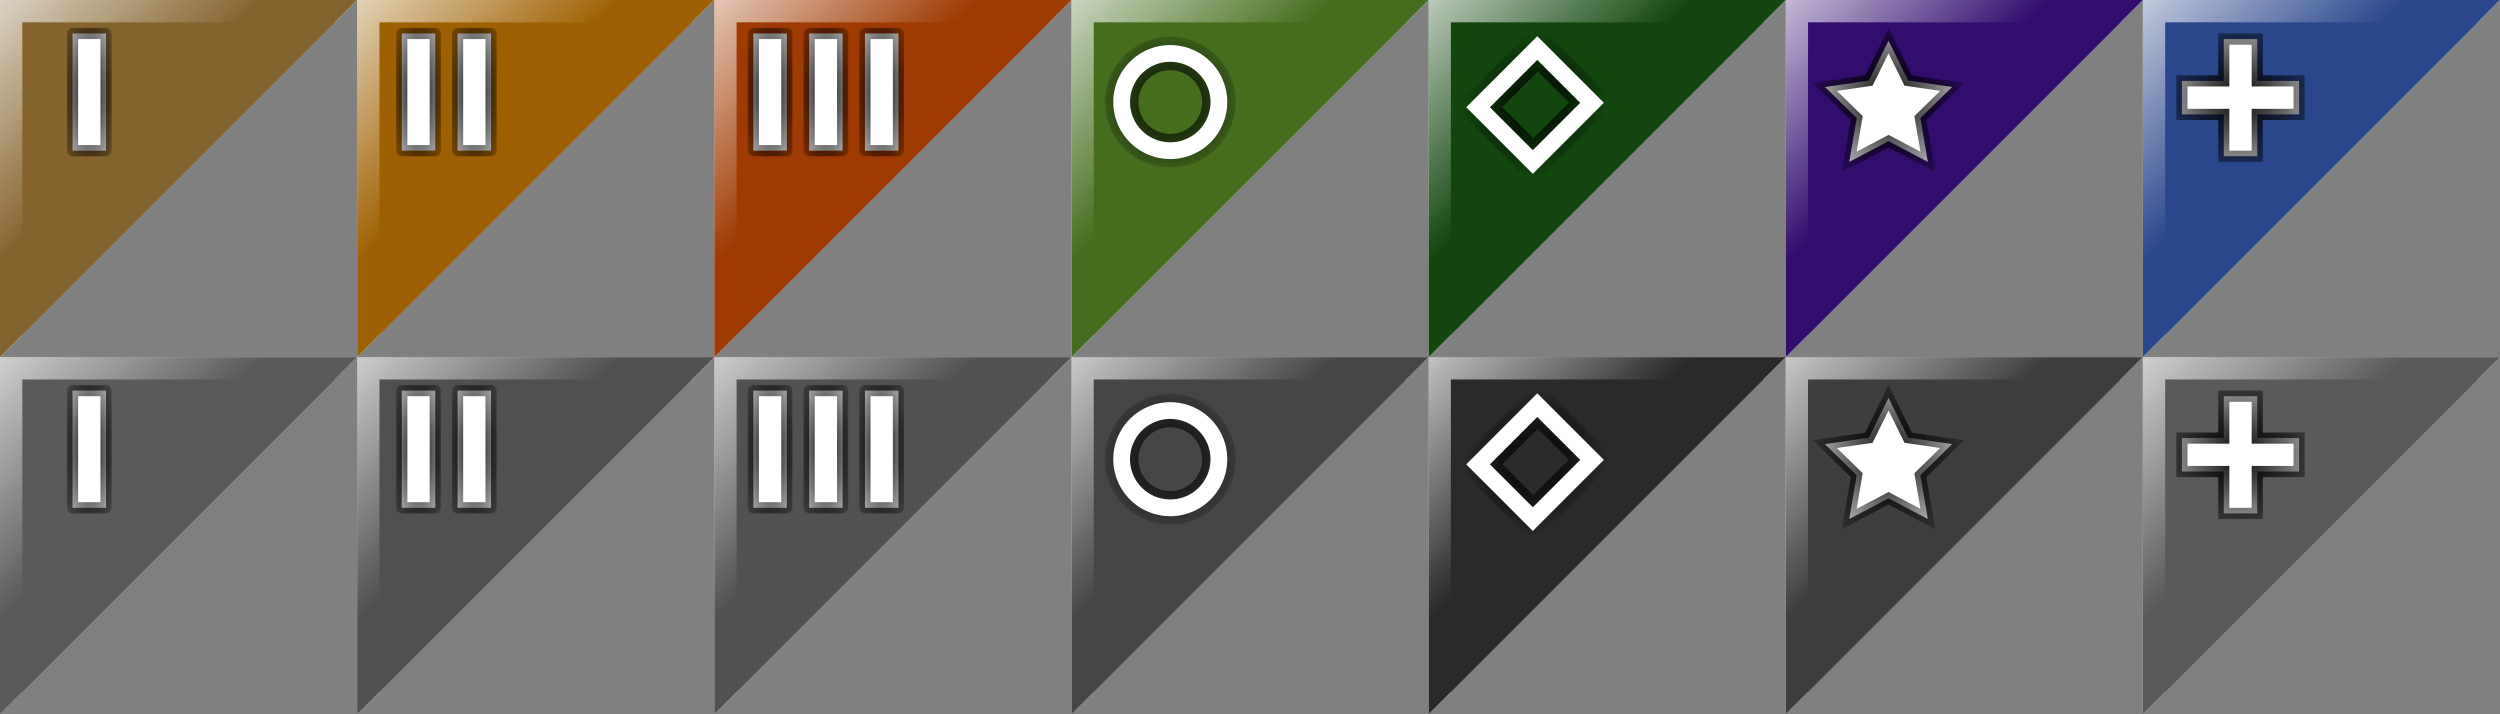 <?xml version="1.0" encoding="UTF-8" standalone="no"?>
<!-- Created with Inkscape (http://www.inkscape.org/) -->

<svg
   xmlns:dc="http://purl.org/dc/elements/1.1/"
   xmlns:cc="http://creativecommons.org/ns#"
   xmlns:rdf="http://www.w3.org/1999/02/22-rdf-syntax-ns#"
   xmlns:svg="http://www.w3.org/2000/svg"
   xmlns="http://www.w3.org/2000/svg"
   xmlns:xlink="http://www.w3.org/1999/xlink"
   xmlns:sodipodi="http://sodipodi.sourceforge.net/DTD/sodipodi-0.dtd"
   xmlns:inkscape="http://www.inkscape.org/namespaces/inkscape"
   width="224"
   height="64"
   id="svg2"
   version="1.1"
   inkscape:version="0.48.3.1 r9886"
   sodipodi:docname="metagroups.svg">
  <rect width="100%" height="100%" fill="#808080" stroke="none"/>
  <defs
     id="defs4">
    <linearGradient
       inkscape:collect="always"
       id="linearGradient6679">
      <stop
         style="stop-color:#000000;stop-opacity:1;"
         offset="0"
         id="stop6681" />
      <stop
         style="stop-color:#000000;stop-opacity:0;"
         offset="1"
         id="stop6683" />
    </linearGradient>
    <linearGradient
       inkscape:collect="always"
       id="linearGradient6581">
      <stop
         style="stop-color:#000000;stop-opacity:1;"
         offset="0"
         id="stop6583" />
      <stop
         style="stop-color:#000000;stop-opacity:0;"
         offset="1"
         id="stop6585" />
    </linearGradient>
    <linearGradient
       inkscape:collect="always"
       id="linearGradient6535">
      <stop
         style="stop-color:#000000;stop-opacity:1;"
         offset="0"
         id="stop6537" />
      <stop
         style="stop-color:#000000;stop-opacity:0;"
         offset="1"
         id="stop6539" />
    </linearGradient>
    <linearGradient
       id="linearGradient6487">
      <stop
         style="stop-color:#000000;stop-opacity:1;"
         offset="0"
         id="stop6489" />
      <stop
         style="stop-color:#000000;stop-opacity:0;"
         offset="1"
         id="stop6491" />
    </linearGradient>
    <linearGradient
       inkscape:collect="always"
       id="linearGradient6033">
      <stop
         style="stop-color:#000000;stop-opacity:1;"
         offset="0"
         id="stop6035" />
      <stop
         style="stop-color:#000000;stop-opacity:0;"
         offset="1"
         id="stop6037" />
    </linearGradient>
    <linearGradient
       id="linearGradient6025">
      <stop
         style="stop-color:#ffffff;stop-opacity:1;"
         offset="0"
         id="stop6027" />
      <stop
         style="stop-color:#ffffff;stop-opacity:0;"
         offset="1"
         id="stop6029" />
    </linearGradient>
    <linearGradient
       inkscape:collect="always"
       id="linearGradient4478">
      <stop
         style="stop-color:#ffffff;stop-opacity:1;"
         offset="0"
         id="stop4480" />
      <stop
         style="stop-color:#ffffff;stop-opacity:0;"
         offset="1"
         id="stop4482" />
    </linearGradient>
    <linearGradient
       id="linearGradient4080">
      <stop
         id="stop4082"
         offset="0"
         style="stop-color:#947f6d;stop-opacity:1;" />
      <stop
         id="stop4084"
         offset="1"
         style="stop-color:#947f6d;stop-opacity:0;" />
    </linearGradient>
    <linearGradient
       id="linearGradient4070">
      <stop
         style="stop-color:#947f6d;stop-opacity:1;"
         offset="0"
         id="stop4072" />
      <stop
         style="stop-color:#947f6d;stop-opacity:0;"
         offset="1"
         id="stop4074" />
    </linearGradient>
    <linearGradient
       inkscape:collect="always"
       xlink:href="#linearGradient4112-5"
       id="linearGradient4118-0"
       x1="16.162"
       y1="16.126"
       x2="0.054"
       y2="0.09"
       gradientUnits="userSpaceOnUse" />
    <linearGradient
       inkscape:collect="always"
       id="linearGradient4112-5">
      <stop
         style="stop-color:#a6822d;stop-opacity:1;"
         offset="0"
         id="stop4114-8" />
      <stop
         style="stop-color:#a6822d;stop-opacity:0;"
         offset="1"
         id="stop4116-6" />
    </linearGradient>
    <linearGradient
       inkscape:collect="always"
       xlink:href="#linearGradient4112-50"
       id="linearGradient4118-3"
       x1="16.162"
       y1="16.126"
       x2="0.054"
       y2="0.09"
       gradientUnits="userSpaceOnUse" />
    <linearGradient
       inkscape:collect="always"
       id="linearGradient4112-50">
      <stop
         style="stop-color:#a6822d;stop-opacity:1;"
         offset="0"
         id="stop4114-0" />
      <stop
         style="stop-color:#a6822d;stop-opacity:0;"
         offset="1"
         id="stop4116-78" />
    </linearGradient>
    <linearGradient
       y2="0.09"
       x2="0.054"
       y1="16.126"
       x1="16.162"
       gradientUnits="userSpaceOnUse"
       id="linearGradient4279-2"
       xlink:href="#linearGradient4112-50-7"
       inkscape:collect="always"
       gradientTransform="translate(32,3.0000001e-7)" />
    <linearGradient
       inkscape:collect="always"
       id="linearGradient4112-50-7">
      <stop
         style="stop-color:#a6822d;stop-opacity:1;"
         offset="0"
         id="stop4114-0-5" />
      <stop
         style="stop-color:#a6822d;stop-opacity:0;"
         offset="1"
         id="stop4116-78-7" />
    </linearGradient>
    <linearGradient
       y2="0.09"
       x2="0.054"
       y1="16.126"
       x1="16.162"
       gradientUnits="userSpaceOnUse"
       id="linearGradient4279-0"
       xlink:href="#linearGradient4112-50-2"
       inkscape:collect="always"
       gradientTransform="translate(32,3.0000001e-7)" />
    <linearGradient
       inkscape:collect="always"
       id="linearGradient4112-50-2">
      <stop
         style="stop-color:#a6822d;stop-opacity:1;"
         offset="0"
         id="stop4114-0-6" />
      <stop
         style="stop-color:#a6822d;stop-opacity:0;"
         offset="1"
         id="stop4116-78-72" />
    </linearGradient>
    <linearGradient
       y2="0.09"
       x2="0.054"
       y1="16.126"
       x1="16.162"
       gradientUnits="userSpaceOnUse"
       id="linearGradient4279-26"
       xlink:href="#linearGradient4112-50-21"
       inkscape:collect="always"
       gradientTransform="translate(32,3.0000001e-7)" />
    <linearGradient
       inkscape:collect="always"
       id="linearGradient4112-50-21">
      <stop
         style="stop-color:#a6822d;stop-opacity:1;"
         offset="0"
         id="stop4114-0-62" />
      <stop
         style="stop-color:#a6822d;stop-opacity:0;"
         offset="1"
         id="stop4116-78-8" />
    </linearGradient>
    <linearGradient
       y2="0.09"
       x2="0.054"
       y1="16.126"
       x1="16.162"
       gradientUnits="userSpaceOnUse"
       id="linearGradient4279-4"
       xlink:href="#linearGradient4112-50-5"
       inkscape:collect="always"
       gradientTransform="translate(32,3.0000001e-7)" />
    <linearGradient
       inkscape:collect="always"
       id="linearGradient4112-50-5">
      <stop
         style="stop-color:#a6822d;stop-opacity:1;"
         offset="0"
         id="stop4114-0-7" />
      <stop
         style="stop-color:#a6822d;stop-opacity:0;"
         offset="1"
         id="stop4116-78-0" />
    </linearGradient>
    <linearGradient
       y2="0.09"
       x2="0.054"
       y1="16.126"
       x1="16.162"
       gradientUnits="userSpaceOnUse"
       id="linearGradient4279-41"
       xlink:href="#linearGradient4112-50-4"
       inkscape:collect="always"
       gradientTransform="translate(32,3.0000001e-7)" />
    <linearGradient
       inkscape:collect="always"
       id="linearGradient4112-50-4">
      <stop
         style="stop-color:#a6822d;stop-opacity:1;"
         offset="0"
         id="stop4114-0-3" />
      <stop
         style="stop-color:#a6822d;stop-opacity:0;"
         offset="1"
         id="stop4116-78-3" />
    </linearGradient>
    <linearGradient
       inkscape:collect="always"
       xlink:href="#linearGradient4478"
       id="linearGradient4484"
       x1="-4.806"
       y1="-4.806"
       x2="11.834"
       y2="11.834"
       gradientUnits="userSpaceOnUse" />
    <radialGradient
       inkscape:collect="always"
       xlink:href="#linearGradient6033"
       id="radialGradient6039"
       cx="9.756"
       cy="9.988"
       fx="9.756"
       fy="9.988"
       r="1.5"
       gradientTransform="matrix(2.313,1.016411e-7,-4.6278995e-7,7.313,-14.564,-64.797)"
       gradientUnits="userSpaceOnUse" />
    <linearGradient
       inkscape:collect="always"
       xlink:href="#linearGradient4478-1"
       id="linearGradient4484-4"
       x1="-4.806"
       y1="-4.806"
       x2="11.834"
       y2="11.834"
       gradientUnits="userSpaceOnUse" />
    <linearGradient
       inkscape:collect="always"
       id="linearGradient4478-1">
      <stop
         style="stop-color:#ffffff;stop-opacity:1;"
         offset="0"
         id="stop4480-1" />
      <stop
         style="stop-color:#ffffff;stop-opacity:0;"
         offset="1"
         id="stop4482-2" />
    </linearGradient>
    <linearGradient
       y2="11.834"
       x2="11.834"
       y1="-4.806"
       x1="-4.806"
       gradientUnits="userSpaceOnUse"
       id="linearGradient6181"
       xlink:href="#linearGradient4478-1"
       inkscape:collect="always"
       gradientTransform="translate(32,0)" />
    <linearGradient
       inkscape:collect="always"
       xlink:href="#linearGradient4478-5"
       id="linearGradient4484-1"
       x1="-4.806"
       y1="-4.806"
       x2="11.834"
       y2="11.834"
       gradientUnits="userSpaceOnUse" />
    <linearGradient
       inkscape:collect="always"
       id="linearGradient4478-5">
      <stop
         style="stop-color:#ffffff;stop-opacity:1;"
         offset="0"
         id="stop4480-6" />
      <stop
         style="stop-color:#ffffff;stop-opacity:0;"
         offset="1"
         id="stop4482-8" />
    </linearGradient>
    <linearGradient
       y2="11.834"
       x2="11.834"
       y1="-4.806"
       x1="-4.806"
       gradientUnits="userSpaceOnUse"
       id="linearGradient6181-5"
       xlink:href="#linearGradient4478-5"
       inkscape:collect="always"
       gradientTransform="translate(64,0)" />
    <linearGradient
       inkscape:collect="always"
       xlink:href="#linearGradient4478-4"
       id="linearGradient4484-8"
       x1="-4.806"
       y1="-4.806"
       x2="11.834"
       y2="11.834"
       gradientUnits="userSpaceOnUse" />
    <linearGradient
       inkscape:collect="always"
       id="linearGradient4478-4">
      <stop
         style="stop-color:#ffffff;stop-opacity:1;"
         offset="0"
         id="stop4480-9" />
      <stop
         style="stop-color:#ffffff;stop-opacity:0;"
         offset="1"
         id="stop4482-89" />
    </linearGradient>
    <linearGradient
       y2="11.834"
       x2="11.834"
       y1="-4.806"
       x1="-4.806"
       gradientUnits="userSpaceOnUse"
       id="linearGradient6181-9"
       xlink:href="#linearGradient4478-4"
       inkscape:collect="always"
       gradientTransform="translate(96,0)" />
    <linearGradient
       inkscape:collect="always"
       xlink:href="#linearGradient4478-3"
       id="linearGradient4484-5"
       x1="-4.806"
       y1="-4.806"
       x2="11.834"
       y2="11.834"
       gradientUnits="userSpaceOnUse" />
    <linearGradient
       inkscape:collect="always"
       id="linearGradient4478-3">
      <stop
         style="stop-color:#ffffff;stop-opacity:1;"
         offset="0"
         id="stop4480-2" />
      <stop
         style="stop-color:#ffffff;stop-opacity:0;"
         offset="1"
         id="stop4482-23" />
    </linearGradient>
    <linearGradient
       y2="11.834"
       x2="11.834"
       y1="-4.806"
       x1="-4.806"
       gradientUnits="userSpaceOnUse"
       id="linearGradient6181-2"
       xlink:href="#linearGradient4478-3"
       inkscape:collect="always"
       gradientTransform="translate(128,0)" />
    <linearGradient
       inkscape:collect="always"
       xlink:href="#linearGradient4478-42"
       id="linearGradient4484-15"
       x1="-4.806"
       y1="-4.806"
       x2="11.834"
       y2="11.834"
       gradientUnits="userSpaceOnUse" />
    <linearGradient
       inkscape:collect="always"
       id="linearGradient4478-42">
      <stop
         style="stop-color:#ffffff;stop-opacity:1;"
         offset="0"
         id="stop4480-3" />
      <stop
         style="stop-color:#ffffff;stop-opacity:0;"
         offset="1"
         id="stop4482-83" />
    </linearGradient>
    <linearGradient
       y2="11.834"
       x2="11.834"
       y1="-4.806"
       x1="-4.806"
       gradientUnits="userSpaceOnUse"
       id="linearGradient6181-6"
       xlink:href="#linearGradient4478-42"
       inkscape:collect="always"
       gradientTransform="translate(160,0)" />
    <linearGradient
       inkscape:collect="always"
       xlink:href="#linearGradient4478-7"
       id="linearGradient4484-50"
       x1="-4.806"
       y1="-4.806"
       x2="11.834"
       y2="11.834"
       gradientUnits="userSpaceOnUse" />
    <linearGradient
       inkscape:collect="always"
       id="linearGradient4478-7">
      <stop
         style="stop-color:#ffffff;stop-opacity:1;"
         offset="0"
         id="stop4480-18" />
      <stop
         style="stop-color:#ffffff;stop-opacity:0;"
         offset="1"
         id="stop4482-25" />
    </linearGradient>
    <linearGradient
       y2="11.834"
       x2="11.834"
       y1="-4.806"
       x1="-4.806"
       gradientUnits="userSpaceOnUse"
       id="linearGradient6181-8"
       xlink:href="#linearGradient4478-7"
       inkscape:collect="always"
       gradientTransform="translate(192,0)" />
    <radialGradient
       inkscape:collect="always"
       xlink:href="#linearGradient6033-9"
       id="radialGradient6039-0"
       cx="9.756"
       cy="9.988"
       fx="9.756"
       fy="9.988"
       r="1.5"
       gradientTransform="matrix(2.313,1.016411e-7,-4.6278995e-7,7.313,-14.564,-64.797)"
       gradientUnits="userSpaceOnUse" />
    <linearGradient
       inkscape:collect="always"
       id="linearGradient6033-9">
      <stop
         style="stop-color:#000000;stop-opacity:1;"
         offset="0"
         id="stop6035-6" />
      <stop
         style="stop-color:#000000;stop-opacity:0;"
         offset="1"
         id="stop6037-6" />
    </linearGradient>
    <radialGradient
       r="1.5"
       fy="9.988"
       fx="9.756"
       cy="9.988"
       cx="9.756"
       gradientTransform="matrix(2.313,1.016411e-7,-4.6278995e-7,7.313,14.936,-64.797)"
       gradientUnits="userSpaceOnUse"
       id="radialGradient6364"
       xlink:href="#linearGradient6033-9"
       inkscape:collect="always" />
    <radialGradient
       inkscape:collect="always"
       xlink:href="#linearGradient6033-8"
       id="radialGradient6039-1"
       cx="9.756"
       cy="9.988"
       fx="9.756"
       fy="9.988"
       r="1.5"
       gradientTransform="matrix(2.313,1.016411e-7,-4.6278995e-7,7.313,-14.564,-64.797)"
       gradientUnits="userSpaceOnUse" />
    <linearGradient
       inkscape:collect="always"
       id="linearGradient6033-8">
      <stop
         style="stop-color:#000000;stop-opacity:1;"
         offset="0"
         id="stop6035-4" />
      <stop
         style="stop-color:#000000;stop-opacity:0;"
         offset="1"
         id="stop6037-62" />
    </linearGradient>
    <radialGradient
       r="1.5"
       fy="9.988"
       fx="9.756"
       cy="9.988"
       cx="9.756"
       gradientTransform="matrix(2.313,1.016411e-7,-4.6278995e-7,7.313,19.936,-64.797)"
       gradientUnits="userSpaceOnUse"
       id="radialGradient6364-8"
       xlink:href="#linearGradient6033-8"
       inkscape:collect="always" />
    <radialGradient
       r="1.5"
       fy="9.988"
       fx="9.756"
       cy="9.988"
       cx="9.756"
       gradientTransform="matrix(2.313,1.016411e-7,-4.6278995e-7,7.313,51.436,-64.797)"
       gradientUnits="userSpaceOnUse"
       id="radialGradient6364-8-1"
       xlink:href="#linearGradient6033-8-7"
       inkscape:collect="always" />
    <linearGradient
       inkscape:collect="always"
       id="linearGradient6033-8-7">
      <stop
         style="stop-color:#000000;stop-opacity:1;"
         offset="0"
         id="stop6035-4-5" />
      <stop
         style="stop-color:#000000;stop-opacity:0;"
         offset="1"
         id="stop6037-62-6" />
    </linearGradient>
    <radialGradient
       r="1.5"
       fy="9.988"
       fx="9.756"
       cy="9.988"
       cx="9.756"
       gradientTransform="matrix(2.313,1.016411e-7,-4.6278995e-7,7.313,14.936,-64.797)"
       gradientUnits="userSpaceOnUse"
       id="radialGradient6364-7"
       xlink:href="#linearGradient6033-9-3"
       inkscape:collect="always" />
    <linearGradient
       inkscape:collect="always"
       id="linearGradient6033-9-3">
      <stop
         style="stop-color:#000000;stop-opacity:1;"
         offset="0"
         id="stop6035-6-0" />
      <stop
         style="stop-color:#000000;stop-opacity:0;"
         offset="1"
         id="stop6037-6-8" />
    </linearGradient>
    <radialGradient
       r="1.5"
       fy="9.988"
       fx="9.756"
       cy="9.988"
       cx="9.756"
       gradientTransform="matrix(2.313,1.016411e-7,-4.6278995e-7,7.313,46.436,-64.797)"
       gradientUnits="userSpaceOnUse"
       id="radialGradient6420"
       xlink:href="#linearGradient6033-9-3"
       inkscape:collect="always" />
    <radialGradient
       inkscape:collect="always"
       xlink:href="#linearGradient6033-84"
       id="radialGradient6039-8"
       cx="9.756"
       cy="9.988"
       fx="9.756"
       fy="9.988"
       r="1.5"
       gradientTransform="matrix(2.313,1.016411e-7,-4.6278995e-7,7.313,-14.564,-64.797)"
       gradientUnits="userSpaceOnUse" />
    <linearGradient
       inkscape:collect="always"
       id="linearGradient6033-84">
      <stop
         style="stop-color:#000000;stop-opacity:1;"
         offset="0"
         id="stop6035-7" />
      <stop
         style="stop-color:#000000;stop-opacity:0;"
         offset="1"
         id="stop6037-5" />
    </linearGradient>
    <radialGradient
       r="1.5"
       fy="9.988"
       fx="9.756"
       cy="9.988"
       cx="9.756"
       gradientTransform="matrix(2.313,1.016411e-7,-4.6278995e-7,7.313,56.436,-64.797)"
       gradientUnits="userSpaceOnUse"
       id="radialGradient6464"
       xlink:href="#linearGradient6033-84"
       inkscape:collect="always" />
    <radialGradient
       inkscape:collect="always"
       xlink:href="#linearGradient6487"
       id="radialGradient6497"
       cx="105.182"
       cy="10.399"
       fx="105.182"
       fy="10.399"
       r="4.856"
       gradientUnits="userSpaceOnUse"
       gradientTransform="matrix(1.483,0,1.4928904e-8,1.468,-50.83,-4.867)" />
    <radialGradient
       inkscape:collect="always"
       xlink:href="#linearGradient6487-4"
       id="radialGradient6497-4"
       cx="105.182"
       cy="10.399"
       fx="105.182"
       fy="10.399"
       r="4.856"
       gradientUnits="userSpaceOnUse"
       gradientTransform="matrix(1.483,0,1.4928904e-8,1.468,-50.83,-4.867)" />
    <linearGradient
       id="linearGradient6487-4">
      <stop
         style="stop-color:#000000;stop-opacity:1;"
         offset="0"
         id="stop6489-8" />
      <stop
         style="stop-color:#000000;stop-opacity:0;"
         offset="1"
         id="stop6491-0" />
    </linearGradient>
    <radialGradient
       inkscape:collect="always"
       xlink:href="#linearGradient6535"
       id="radialGradient6541"
       cx="102.862"
       cy="-90.684"
       fx="102.862"
       fy="-90.684"
       r="4.969"
       gradientTransform="matrix(1.243,-8.9397902e-7,1.0054279e-6,1.398,-23.95,36.149)"
       gradientUnits="userSpaceOnUse" />
    <radialGradient
       inkscape:collect="always"
       xlink:href="#linearGradient6535-8"
       id="radialGradient6541-9"
       cx="102.862"
       cy="-90.684"
       fx="102.862"
       fy="-90.684"
       r="4.969"
       gradientTransform="matrix(1.243,-8.9397902e-7,1.0054279e-6,1.398,-25.211,36.304)"
       gradientUnits="userSpaceOnUse" />
    <linearGradient
       inkscape:collect="always"
       id="linearGradient6535-8">
      <stop
         style="stop-color:#000000;stop-opacity:1;"
         offset="0"
         id="stop6537-1" />
      <stop
         style="stop-color:#000000;stop-opacity:0;"
         offset="1"
         id="stop6539-7" />
    </linearGradient>
    <radialGradient
       inkscape:collect="always"
       xlink:href="#linearGradient6581"
       id="radialGradient6587"
       cx="168.569"
       cy="10.644"
       fx="168.569"
       fy="10.644"
       r="4.35"
       gradientTransform="matrix(1.451,0,0,1.538,-76.033,-5.729)"
       gradientUnits="userSpaceOnUse" />
    <radialGradient
       inkscape:collect="always"
       xlink:href="#linearGradient6033-87"
       id="radialGradient6039-9"
       cx="9.756"
       cy="9.988"
       fx="9.756"
       fy="9.988"
       r="1.5"
       gradientTransform="matrix(2.313,1.016411e-7,-4.6278995e-7,7.313,-14.564,-64.797)"
       gradientUnits="userSpaceOnUse" />
    <linearGradient
       inkscape:collect="always"
       id="linearGradient6033-87">
      <stop
         style="stop-color:#000000;stop-opacity:1;"
         offset="0"
         id="stop6035-2" />
      <stop
         style="stop-color:#000000;stop-opacity:0;"
         offset="1"
         id="stop6037-8" />
    </linearGradient>
    <radialGradient
       r="1.5"
       fy="9.988"
       fx="9.756"
       cy="9.988"
       cx="9.756"
       gradientTransform="matrix(2.313,1.016411e-7,-4.6278995e-7,7.313,176.436,-62.797)"
       gradientUnits="userSpaceOnUse"
       id="radialGradient6604-1"
       xlink:href="#linearGradient6033-87-5"
       inkscape:collect="always" />
    <linearGradient
       inkscape:collect="always"
       id="linearGradient6033-87-5">
      <stop
         style="stop-color:#000000;stop-opacity:1;"
         offset="0"
         id="stop6035-2-8" />
      <stop
         style="stop-color:#000000;stop-opacity:0;"
         offset="1"
         id="stop6037-8-3" />
    </linearGradient>
    <radialGradient
       inkscape:collect="always"
       xlink:href="#linearGradient6679"
       id="radialGradient6685"
       cx="199"
       cy="10.25"
       fx="199"
       fy="10.25"
       r="5.75"
       gradientUnits="userSpaceOnUse"
       gradientTransform="matrix(1.785,9.5652163e-8,-9.5346708e-8,1.78,-154.52,-9.491)" />
    <linearGradient
       y2="11.834"
       x2="11.834"
       y1="-4.806"
       x1="-4.806"
       gradientUnits="userSpaceOnUse"
       id="linearGradient6181-8-2"
       xlink:href="#linearGradient4478-7-4"
       inkscape:collect="always"
       gradientTransform="translate(192,32)" />
    <linearGradient
       inkscape:collect="always"
       id="linearGradient4478-7-4">
      <stop
         style="stop-color:#ffffff;stop-opacity:1;"
         offset="0"
         id="stop4480-18-2" />
      <stop
         style="stop-color:#ffffff;stop-opacity:0;"
         offset="1"
         id="stop4482-25-4" />
    </linearGradient>
    <linearGradient
       y2="11.834"
       x2="11.834"
       y1="-4.806"
       x1="-4.806"
       gradientUnits="userSpaceOnUse"
       id="linearGradient6181-6-5"
       xlink:href="#linearGradient4478-42-1"
       inkscape:collect="always"
       gradientTransform="translate(160,32)" />
    <linearGradient
       inkscape:collect="always"
       id="linearGradient4478-42-1">
      <stop
         style="stop-color:#ffffff;stop-opacity:1;"
         offset="0"
         id="stop4480-3-2" />
      <stop
         style="stop-color:#ffffff;stop-opacity:0;"
         offset="1"
         id="stop4482-83-0" />
    </linearGradient>
    <linearGradient
       y2="11.834"
       x2="11.834"
       y1="-4.806"
       x1="-4.806"
       gradientUnits="userSpaceOnUse"
       id="linearGradient6181-2-9"
       xlink:href="#linearGradient4478-3-7"
       inkscape:collect="always"
       gradientTransform="translate(128,32)" />
    <linearGradient
       inkscape:collect="always"
       id="linearGradient4478-3-7">
      <stop
         style="stop-color:#ffffff;stop-opacity:1;"
         offset="0"
         id="stop4480-2-3" />
      <stop
         style="stop-color:#ffffff;stop-opacity:0;"
         offset="1"
         id="stop4482-23-6" />
    </linearGradient>
    <linearGradient
       y2="11.834"
       x2="11.834"
       y1="-4.806"
       x1="-4.806"
       gradientUnits="userSpaceOnUse"
       id="linearGradient6181-9-7"
       xlink:href="#linearGradient4478-4-6"
       inkscape:collect="always"
       gradientTransform="translate(96,32)" />
    <linearGradient
       inkscape:collect="always"
       id="linearGradient4478-4-6">
      <stop
         style="stop-color:#ffffff;stop-opacity:1;"
         offset="0"
         id="stop4480-9-4" />
      <stop
         style="stop-color:#ffffff;stop-opacity:0;"
         offset="1"
         id="stop4482-89-4" />
    </linearGradient>
    <linearGradient
       y2="11.834"
       x2="11.834"
       y1="-4.806"
       x1="-4.806"
       gradientUnits="userSpaceOnUse"
       id="linearGradient6181-5-8"
       xlink:href="#linearGradient4478-5-0"
       inkscape:collect="always"
       gradientTransform="translate(64,32)" />
    <linearGradient
       inkscape:collect="always"
       id="linearGradient4478-5-0">
      <stop
         style="stop-color:#ffffff;stop-opacity:1;"
         offset="0"
         id="stop4480-6-0" />
      <stop
         style="stop-color:#ffffff;stop-opacity:0;"
         offset="1"
         id="stop4482-8-5" />
    </linearGradient>
    <linearGradient
       y2="11.834"
       x2="11.834"
       y1="-4.806"
       x1="-4.806"
       gradientUnits="userSpaceOnUse"
       id="linearGradient6181-55"
       xlink:href="#linearGradient4478-1-3"
       inkscape:collect="always"
       gradientTransform="translate(32,32)" />
    <linearGradient
       inkscape:collect="always"
       id="linearGradient4478-1-3">
      <stop
         style="stop-color:#ffffff;stop-opacity:1;"
         offset="0"
         id="stop4480-1-5" />
      <stop
         style="stop-color:#ffffff;stop-opacity:0;"
         offset="1"
         id="stop4482-2-0" />
    </linearGradient>
    <linearGradient
       inkscape:collect="always"
       xlink:href="#linearGradient4478-9"
       id="linearGradient4484-503"
       x1="-4.806"
       y1="-4.806"
       x2="11.834"
       y2="11.834"
       gradientUnits="userSpaceOnUse" />
    <linearGradient
       inkscape:collect="always"
       id="linearGradient4478-9">
      <stop
         style="stop-color:#ffffff;stop-opacity:1;"
         offset="0"
         id="stop4480-36" />
      <stop
         style="stop-color:#ffffff;stop-opacity:0;"
         offset="1"
         id="stop4482-3" />
    </linearGradient>
    <linearGradient
       y2="11.834"
       x2="11.834"
       y1="-4.806"
       x1="-4.806"
       gradientUnits="userSpaceOnUse"
       id="linearGradient6838"
       xlink:href="#linearGradient4478-9"
       inkscape:collect="always"
       gradientTransform="translate(-5.0000007e-7,32)" />
    <radialGradient
       inkscape:collect="always"
       xlink:href="#linearGradient6679-4"
       id="radialGradient6685-4"
       cx="199"
       cy="10.25"
       fx="199"
       fy="10.25"
       r="5.75"
       gradientUnits="userSpaceOnUse"
       gradientTransform="matrix(1.785,9.565229e-8,-9.5346708e-8,1.78,-154.52,22.509)" />
    <linearGradient
       inkscape:collect="always"
       id="linearGradient6679-4">
      <stop
         style="stop-color:#000000;stop-opacity:1;"
         offset="0"
         id="stop6681-7" />
      <stop
         style="stop-color:#000000;stop-opacity:0;"
         offset="1"
         id="stop6683-6" />
    </linearGradient>
    <radialGradient
       inkscape:collect="always"
       xlink:href="#linearGradient6581-2"
       id="radialGradient6587-9"
       cx="168.569"
       cy="10.644"
       fx="168.569"
       fy="10.644"
       r="4.35"
       gradientTransform="matrix(1.451,0,0,1.538,-76.033,-5.729)"
       gradientUnits="userSpaceOnUse" />
    <linearGradient
       inkscape:collect="always"
       id="linearGradient6581-2">
      <stop
         style="stop-color:#000000;stop-opacity:1;"
         offset="0"
         id="stop6583-1" />
      <stop
         style="stop-color:#000000;stop-opacity:0;"
         offset="1"
         id="stop6585-4" />
    </linearGradient>
    <radialGradient
       inkscape:collect="always"
       xlink:href="#linearGradient6535-1"
       id="radialGradient6541-8"
       cx="102.862"
       cy="-90.684"
       fx="102.862"
       fy="-90.684"
       r="4.969"
       gradientTransform="matrix(1.243,-8.9397906e-7,1.005428e-6,1.398,-1.323,58.777)"
       gradientUnits="userSpaceOnUse" />
    <linearGradient
       inkscape:collect="always"
       id="linearGradient6535-1">
      <stop
         style="stop-color:#000000;stop-opacity:1;"
         offset="0"
         id="stop6537-18" />
      <stop
         style="stop-color:#000000;stop-opacity:0;"
         offset="1"
         id="stop6539-4" />
    </linearGradient>
    <radialGradient
       inkscape:collect="always"
       xlink:href="#linearGradient6487-3"
       id="radialGradient6497-0"
       cx="105.182"
       cy="10.399"
       fx="105.182"
       fy="10.399"
       r="4.856"
       gradientUnits="userSpaceOnUse"
       gradientTransform="matrix(1.483,0,1.4928904e-8,1.468,-50.83,-4.867)" />
    <linearGradient
       id="linearGradient6487-3">
      <stop
         style="stop-color:#000000;stop-opacity:1;"
         offset="0"
         id="stop6489-1" />
      <stop
         style="stop-color:#000000;stop-opacity:0;"
         offset="1"
         id="stop6491-3" />
    </linearGradient>
    <radialGradient
       r="1.5"
       fy="9.988"
       fx="9.756"
       cy="9.988"
       cx="9.756"
       gradientTransform="matrix(2.313,1.0164122e-7,-4.6278995e-7,7.313,56.436,-32.797)"
       gradientUnits="userSpaceOnUse"
       id="radialGradient6464-0"
       xlink:href="#linearGradient6033-84-2"
       inkscape:collect="always" />
    <linearGradient
       inkscape:collect="always"
       id="linearGradient6033-84-2">
      <stop
         style="stop-color:#000000;stop-opacity:1;"
         offset="0"
         id="stop6035-7-2" />
      <stop
         style="stop-color:#000000;stop-opacity:0;"
         offset="1"
         id="stop6037-5-7" />
    </linearGradient>
    <radialGradient
       r="1.5"
       fy="9.988"
       fx="9.756"
       cy="9.988"
       cx="9.756"
       gradientTransform="matrix(2.313,1.0164122e-7,-4.6278995e-7,7.313,51.436,-32.797)"
       gradientUnits="userSpaceOnUse"
       id="radialGradient6364-8-1-6"
       xlink:href="#linearGradient6033-8-7-6"
       inkscape:collect="always" />
    <linearGradient
       inkscape:collect="always"
       id="linearGradient6033-8-7-6">
      <stop
         style="stop-color:#000000;stop-opacity:1;"
         offset="0"
         id="stop6035-4-5-3" />
      <stop
         style="stop-color:#000000;stop-opacity:0;"
         offset="1"
         id="stop6037-62-6-9" />
    </linearGradient>
    <radialGradient
       r="1.5"
       fy="9.988"
       fx="9.756"
       cy="9.988"
       cx="9.756"
       gradientTransform="matrix(2.313,1.0164122e-7,-4.6278995e-7,7.313,46.436,-32.797)"
       gradientUnits="userSpaceOnUse"
       id="radialGradient6420-8"
       xlink:href="#linearGradient6033-9-3-3"
       inkscape:collect="always" />
    <linearGradient
       inkscape:collect="always"
       id="linearGradient6033-9-3-3">
      <stop
         style="stop-color:#000000;stop-opacity:1;"
         offset="0"
         id="stop6035-6-0-0" />
      <stop
         style="stop-color:#000000;stop-opacity:0;"
         offset="1"
         id="stop6037-6-8-8" />
    </linearGradient>
    <radialGradient
       r="1.5"
       fy="9.988"
       fx="9.756"
       cy="9.988"
       cx="9.756"
       gradientTransform="matrix(2.313,1.0164122e-7,-4.6278995e-7,7.313,19.936,-32.797)"
       gradientUnits="userSpaceOnUse"
       id="radialGradient6364-8-0"
       xlink:href="#linearGradient6033-8-8"
       inkscape:collect="always" />
    <linearGradient
       inkscape:collect="always"
       id="linearGradient6033-8-8">
      <stop
         style="stop-color:#000000;stop-opacity:1;"
         offset="0"
         id="stop6035-4-2" />
      <stop
         style="stop-color:#000000;stop-opacity:0;"
         offset="1"
         id="stop6037-62-4" />
    </linearGradient>
    <radialGradient
       r="1.5"
       fy="9.988"
       fx="9.756"
       cy="9.988"
       cx="9.756"
       gradientTransform="matrix(2.313,1.0164122e-7,-4.6278995e-7,7.313,14.936,-32.797)"
       gradientUnits="userSpaceOnUse"
       id="radialGradient6364-5"
       xlink:href="#linearGradient6033-9-8"
       inkscape:collect="always" />
    <linearGradient
       inkscape:collect="always"
       id="linearGradient6033-9-8">
      <stop
         style="stop-color:#000000;stop-opacity:1;"
         offset="0"
         id="stop6035-6-5" />
      <stop
         style="stop-color:#000000;stop-opacity:0;"
         offset="1"
         id="stop6037-6-0" />
    </linearGradient>
    <radialGradient
       inkscape:collect="always"
       xlink:href="#linearGradient6033-0"
       id="radialGradient6039-99"
       cx="9.756"
       cy="9.988"
       fx="9.756"
       fy="9.988"
       r="1.5"
       gradientTransform="matrix(2.313,1.016411e-7,-4.6278995e-7,7.313,-14.564,-64.797)"
       gradientUnits="userSpaceOnUse" />
    <linearGradient
       inkscape:collect="always"
       id="linearGradient6033-0">
      <stop
         style="stop-color:#000000;stop-opacity:1;"
         offset="0"
         id="stop6035-0" />
      <stop
         style="stop-color:#000000;stop-opacity:0;"
         offset="1"
         id="stop6037-0" />
    </linearGradient>
    <radialGradient
       r="1.5"
       fy="9.988"
       fx="9.756"
       cy="9.988"
       cx="9.756"
       gradientTransform="matrix(2.313,1.0164122e-7,-4.6278995e-7,7.313,-14.564,-32.797)"
       gradientUnits="userSpaceOnUse"
       id="radialGradient7015"
       xlink:href="#linearGradient6033-0"
       inkscape:collect="always" />
  </defs>
  <sodipodi:namedview
     id="base"
     pagecolor="#ffffff"
     bordercolor="#666666"
     borderopacity="1.0"
     inkscape:pageopacity="0.0"
     inkscape:pageshadow="2"
     inkscape:zoom="5.6"
     inkscape:cx="109.55746"
     inkscape:cy="39.488618"
     inkscape:document-units="px"
     inkscape:current-layer="layer1"
     showgrid="false"
     inkscape:showpageshadow="false"
     showguides="true"
     inkscape:guide-bbox="true"
     inkscape:snap-bbox="true"
     inkscape:snap-global="true"
     inkscape:window-width="1918"
     inkscape:window-height="1078"
     inkscape:window-x="0"
     inkscape:window-y="0"
     inkscape:window-maximized="0">
    <sodipodi:guide
       orientation="0,1"
       position="0,32"
       id="guide2985" />
    <sodipodi:guide
       position="0,0"
       orientation="0,224"
       id="guide2989" />
    <sodipodi:guide
       position="224,0"
       orientation="-64,0"
       id="guide2991" />
    <sodipodi:guide
       position="224,64"
       orientation="0,-224"
       id="guide2993" />
    <sodipodi:guide
       position="0,64"
       orientation="64,0"
       id="guide2995" />
    <sodipodi:guide
       orientation="1,0"
       position="32,0"
       id="guide2997" />
    <sodipodi:guide
       orientation="1,0"
       position="64,0"
       id="guide2999" />
    <sodipodi:guide
       orientation="1,0"
       position="96,0"
       id="guide3001" />
    <sodipodi:guide
       orientation="1,0"
       position="128,0"
       id="guide3003" />
    <sodipodi:guide
       orientation="1,0"
       position="160,0"
       id="guide3005" />
    <sodipodi:guide
       orientation="1,0"
       position="192,0"
       id="guide3007" />
    <sodipodi:guide
       orientation="-0.707,0.707"
       position="0,0"
       id="guide3009" />
    <sodipodi:guide
       orientation="-0.707,0.707"
       position="0,32"
       id="guide3011" />
    <sodipodi:guide
       orientation="-0.707,0.707"
       position="64,0"
       id="guide3015" />
    <sodipodi:guide
       orientation="-0.707,0.707"
       position="96,0"
       id="guide3017" />
    <sodipodi:guide
       orientation="-0.707,0.707"
       position="128,0"
       id="guide3019" />
    <sodipodi:guide
       orientation="-0.707,0.707"
       position="160,0"
       id="guide3021" />
    <sodipodi:guide
       orientation="-0.707,0.707"
       position="192,0"
       id="guide3023" />
  </sodipodi:namedview>
  <g
     inkscape:groupmode="layer"
     id="layer4"
     inkscape:label="Base"
     style="display:inline"
     sodipodi:insensitive="true">
    <path
       style="fill:#ffffff;fill-opacity:1;stroke:none"
       d="M 0,0 32,0 0,32 z"
       id="path4136"
       inkscape:connector-curvature="0" />
    <path
       style="fill:#ffffff;fill-opacity:1;stroke:none;display:inline"
       d="M 32,0 64,0 32,32 z"
       id="path4136-0"
       inkscape:connector-curvature="0" />
    <path
       style="fill:#ffffff;fill-opacity:1;stroke:none;display:inline"
       d="M 64,0 96,0 64,32 z"
       id="path4136-8"
       inkscape:connector-curvature="0" />
    <path
       style="fill:#ffffff;fill-opacity:1;stroke:none;display:inline"
       d="M 96,0 128,0 96,32 z"
       id="path4136-4"
       inkscape:connector-curvature="0" />
    <path
       style="fill:#ffffff;fill-opacity:1;stroke:none;display:inline"
       d="m 128,0 32,0 -32,32 z"
       id="path4136-44"
       inkscape:connector-curvature="0" />
    <path
       style="fill:#ffffff;fill-opacity:1;stroke:none;display:inline"
       d="m 160,0 32,0 -32,32 z"
       id="path4136-7"
       inkscape:connector-curvature="0" />
    <path
       style="fill:#ffffff;fill-opacity:1;stroke:none;display:inline"
       d="m 192,0 32,0 -32,32 z"
       id="path4136-87"
       inkscape:connector-curvature="0" />
    <path
       style="fill:#ffffff;fill-opacity:1;stroke:none;display:inline"
       d="M 9.9999994e-8,32 32,32 9.9999994e-8,64 z"
       id="path4136-6"
       inkscape:connector-curvature="0" />
    <path
       style="fill:#ffffff;fill-opacity:1;stroke:none;display:inline"
       d="M 32,32 64,32 32,64 z"
       id="path4136-0-5"
       inkscape:connector-curvature="0" />
    <path
       style="fill:#ffffff;fill-opacity:1;stroke:none;display:inline"
       d="M 64,32 96,32 64,64 z"
       id="path4136-8-6"
       inkscape:connector-curvature="0" />
    <path
       style="fill:#ffffff;fill-opacity:1;stroke:none;display:inline"
       d="m 96,32 32,0 -32,32 z"
       id="path4136-4-3"
       inkscape:connector-curvature="0" />
    <path
       style="fill:#ffffff;fill-opacity:1;stroke:none;display:inline"
       d="m 128,32 32,0 -32,32 z"
       id="path4136-44-3"
       inkscape:connector-curvature="0" />
    <path
       style="fill:#ffffff;fill-opacity:1;stroke:none;display:inline"
       d="m 160,32 32,0 -32,32 z"
       id="path4136-7-8"
       inkscape:connector-curvature="0" />
    <path
       style="fill:#ffffff;fill-opacity:1;stroke:none;display:inline"
       d="m 192,32 32,0 -32,32 z"
       id="path4136-87-8"
       inkscape:connector-curvature="0" />
  </g>
  <g
     inkscape:label="Outer"
     inkscape:groupmode="layer"
     id="layer1"
     transform="translate(0,-988.362)"
     style="display:inline">
    <path
       style="fill:#85632e;fill-opacity:1;stroke:none"
       d="M 0,32 0,0 32,0 z"
       id="path4474"
       inkscape:connector-curvature="0"
       transform="translate(0,988.362)" />
    <path
       style="fill:#9e6101;fill-opacity:1;stroke:none;display:inline"
       d="m 32,1020.362 0,-32 32,0 z"
       id="path4474-0"
       inkscape:connector-curvature="0" />
    <path
       style="fill:#9f3a03;fill-opacity:1;stroke:none;display:inline"
       d="m 64,1020.362 0,-32 32,0 z"
       id="path4474-6"
       inkscape:connector-curvature="0" />
    <path
       style="fill:#446e1e;fill-opacity:1;stroke:none;display:inline"
       d="m 96,1020.362 0,-32 32,0 z"
       id="path4474-9"
       inkscape:connector-curvature="0" />
    <path
       style="fill:#11470d;fill-opacity:1;stroke:none;display:inline"
       d="m 128,1020.362 0,-32 32,0 z"
       id="path4474-8"
       inkscape:connector-curvature="0" />
    <path
       style="fill:#320d6e;fill-opacity:1;stroke:none;display:inline"
       d="m 160,1020.362 0,-32 32,0 z"
       id="path4474-2"
       inkscape:connector-curvature="0" />
    <path
       style="fill:#29478b;fill-opacity:1;stroke:none;display:inline"
       d="m 192,1020.362 0,-32 32,0 z"
       id="path4474-98"
       inkscape:connector-curvature="0" />
    <path
       style="fill:#5a5a5a;fill-opacity:1;stroke:none;display:inline"
       d="m 0,1052.362 0,-32 32,0 z"
       id="path4474-3"
       inkscape:connector-curvature="0" />
    <path
       style="fill:#505050;fill-opacity:1;stroke:none;display:inline"
       d="m 32,1052.362 0,-32 32,0 z"
       id="path4474-0-2"
       inkscape:connector-curvature="0" />
    <path
       style="fill:#515151;fill-opacity:1;stroke:none;display:inline"
       d="m 64,1052.362 0,-32 32,0 z"
       id="path4474-6-3"
       inkscape:connector-curvature="0" />
    <path
       style="fill:#464646;fill-opacity:1;stroke:none;display:inline"
       d="m 96,1052.362 0,-32 32,0 z"
       id="path4474-9-1"
       inkscape:connector-curvature="0" />
    <path
       style="fill:#2a2a2a;fill-opacity:1;stroke:none;display:inline"
       d="m 128,1052.362 0,-32 32,0 z"
       id="path4474-8-2"
       inkscape:connector-curvature="0" />
    <path
       style="fill:#3e3e3e;fill-opacity:1;stroke:none;display:inline"
       d="m 160,1052.362 0,-32 32,0 z"
       id="path4474-2-2"
       inkscape:connector-curvature="0" />
    <path
       style="fill:#5a5a5a;fill-opacity:1;stroke:none;display:inline"
       d="m 192,1052.362 0,-32 32,0 z"
       id="path4474-98-3"
       inkscape:connector-curvature="0" />
  </g>
  <g
     inkscape:groupmode="layer"
     id="layer5"
     inkscape:label="White gradient"
     style="display:inline"
     sodipodi:insensitive="true">
    <path
       style="fill:url(#linearGradient4484);fill-opacity:1;stroke:none"
       d="M 0,32 0,0 32,0 z"
       id="path4476"
       inkscape:connector-curvature="0" />
    <path
       style="fill:url(#linearGradient6181);fill-opacity:1;stroke:none;display:inline"
       d="M 32,32 32,0 64,0 z"
       id="path4476-0"
       inkscape:connector-curvature="0" />
    <path
       style="fill:url(#linearGradient6181-5);fill-opacity:1;stroke:none;display:inline"
       d="M 64,32 64,0 96,0 z"
       id="path4476-4"
       inkscape:connector-curvature="0" />
    <path
       style="fill:url(#linearGradient6181-9);fill-opacity:1;stroke:none;display:inline"
       d="M 96,32 96,0 128,0 z"
       id="path4476-6"
       inkscape:connector-curvature="0" />
    <path
       style="fill:url(#linearGradient6181-2);fill-opacity:1;stroke:none;display:inline"
       d="m 128,32 0,-32 32,0 z"
       id="path4476-42"
       inkscape:connector-curvature="0" />
    <path
       style="fill:url(#linearGradient6181-6);fill-opacity:1;stroke:none;display:inline"
       d="m 160,32 0,-32 32,0 z"
       id="path4476-2"
       inkscape:connector-curvature="0" />
    <path
       style="fill:url(#linearGradient6181-8);fill-opacity:1;stroke:none;display:inline"
       d="m 192,32 0,-32 32,0 z"
       id="path4476-8"
       inkscape:connector-curvature="0" />
    <path
       style="fill:url(#linearGradient6838);fill-opacity:1;stroke:none;display:inline"
       d="m -5.0000007e-7,64 0,-32 L 32,32 z"
       id="path4476-7"
       inkscape:connector-curvature="0" />
    <path
       style="fill:url(#linearGradient6181-55);fill-opacity:1;stroke:none;display:inline"
       d="m 32,64 0,-32 32,0 z"
       id="path4476-0-9"
       inkscape:connector-curvature="0" />
    <path
       style="fill:url(#linearGradient6181-5-8);fill-opacity:1;stroke:none;display:inline"
       d="m 64,64 0,-32 L 96,32 z"
       id="path4476-4-9"
       inkscape:connector-curvature="0" />
    <path
       style="fill:url(#linearGradient6181-9-7);fill-opacity:1;stroke:none;display:inline"
       d="m 96,64 0,-32 32,0 z"
       id="path4476-6-4"
       inkscape:connector-curvature="0" />
    <path
       style="fill:url(#linearGradient6181-2-9);fill-opacity:1;stroke:none;display:inline"
       d="m 128,64 0,-32 32,0 z"
       id="path4476-42-2"
       inkscape:connector-curvature="0" />
    <path
       style="fill:url(#linearGradient6181-6-5);fill-opacity:1;stroke:none;display:inline"
       d="m 160,64 0,-32 32,0 z"
       id="path4476-2-1"
       inkscape:connector-curvature="0" />
    <path
       style="fill:url(#linearGradient6181-8-2);fill-opacity:1;stroke:none;display:inline"
       d="m 192,64 0,-32 32,0 z"
       id="path4476-8-4"
       inkscape:connector-curvature="0" />
  </g>
  <g
     inkscape:groupmode="layer"
     id="layer3"
     inkscape:label="Inner"
     style="display:inline">
    <path
       style="fill:#85632e;fill-opacity:1;stroke:none"
       d="M 2,30 2,2 30,2 z"
       id="path4504"
       inkscape:connector-curvature="0"
       sodipodi:nodetypes="cccc" />
    <path
       style="fill:#9e6101;fill-opacity:1;stroke:none;display:inline"
       d="m 34,30 0,-28 28,0 z"
       id="path4504-6"
       inkscape:connector-curvature="0"
       sodipodi:nodetypes="cccc" />
    <path
       style="fill:#9f3a03;fill-opacity:1;stroke:none;display:inline"
       d="M 66,30 66,2 94,2 z"
       id="path4504-6-8"
       inkscape:connector-curvature="0"
       sodipodi:nodetypes="cccc" />
    <path
       style="fill:#446e1e;fill-opacity:1;stroke:none;display:inline"
       d="M 98,30 98,2 126,2 z"
       id="path4504-6-7"
       inkscape:connector-curvature="0"
       sodipodi:nodetypes="cccc" />
    <path
       style="fill:#11470d;fill-opacity:1;stroke:none;display:inline"
       d="m 130,30 0,-28 28,0 z"
       id="path4504-6-5"
       inkscape:connector-curvature="0"
       sodipodi:nodetypes="cccc" />
    <path
       style="fill:#320d6e;fill-opacity:1;stroke:none;display:inline"
       d="m 162,30 0,-28 28,0 z"
       id="path4504-6-6"
       inkscape:connector-curvature="0"
       sodipodi:nodetypes="cccc" />
    <path
       style="fill:#29478b;fill-opacity:1;stroke:none;display:inline"
       d="m 194,30 0,-28 28,0 z"
       id="path4504-6-2"
       inkscape:connector-curvature="0"
       sodipodi:nodetypes="cccc" />
    <path
       style="fill:#5a5a5a;fill-opacity:1;stroke:none;display:inline"
       d="M 2,62 2,34 30,34 z"
       id="path4504-3"
       inkscape:connector-curvature="0"
       sodipodi:nodetypes="cccc" />
    <path
       style="fill:#505050;fill-opacity:1;stroke:none;display:inline"
       d="m 34,62 0,-28 28,0 z"
       id="path4504-6-0"
       inkscape:connector-curvature="0"
       sodipodi:nodetypes="cccc" />
    <path
       style="fill:#515151;fill-opacity:1;stroke:none;display:inline"
       d="m 66,62 0,-28 28,0 z"
       id="path4504-6-8-9"
       inkscape:connector-curvature="0"
       sodipodi:nodetypes="cccc" />
    <path
       style="fill:#464646;fill-opacity:1;stroke:none;display:inline"
       d="m 98,62 0,-28 28,0 z"
       id="path4504-6-7-1"
       inkscape:connector-curvature="0"
       sodipodi:nodetypes="cccc" />
    <path
       style="fill:#2a2a2a;fill-opacity:1;stroke:none;display:inline"
       d="m 130,62 0,-28 28,0 z"
       id="path4504-6-5-7"
       inkscape:connector-curvature="0"
       sodipodi:nodetypes="cccc" />
    <path
       style="fill:#3e3e3e;fill-opacity:1;stroke:none;display:inline"
       d="m 162,62 0,-28 28,0 z"
       id="path4504-6-6-5"
       inkscape:connector-curvature="0"
       sodipodi:nodetypes="cccc" />
    <path
       style="fill:#5a5a5a;fill-opacity:1;stroke:none;display:inline"
       d="m 194,62 0,-28 28,0 z"
       id="path4504-6-2-5"
       inkscape:connector-curvature="0"
       sodipodi:nodetypes="cccc" />
  </g>
  <g
     inkscape:groupmode="layer"
     id="layer6"
     inkscape:label="Labels"
     style="display:inline"
     sodipodi:insensitive="true">
    <rect
       style="fill:#ffffff;fill-opacity:1;fill-rule:nonzero;stroke:url(#radialGradient6039);stroke-width:1;stroke-linecap:round;stroke-linejoin:round;stroke-miterlimit:4;stroke-opacity:1;stroke-dasharray:none"
       id="rect4551"
       width="3"
       height="10.5"
       x="6.5"
       y="3" />
    <rect
       style="fill:#ffffff;fill-opacity:1;fill-rule:nonzero;stroke:url(#radialGradient6364);stroke-width:1;stroke-linecap:round;stroke-linejoin:round;stroke-miterlimit:4;stroke-opacity:1;stroke-dasharray:none;display:inline"
       id="rect4551-1"
       width="3"
       height="10.5"
       x="36"
       y="3" />
    <rect
       style="fill:#ffffff;fill-opacity:1;fill-rule:nonzero;stroke:url(#radialGradient6364-8);stroke-width:1;stroke-linecap:round;stroke-linejoin:round;stroke-miterlimit:4;stroke-opacity:1;stroke-dasharray:none;display:inline"
       id="rect4551-13"
       width="3"
       height="10.5"
       x="41"
       y="3" />
    <rect
       style="fill:#ffffff;fill-opacity:1;fill-rule:nonzero;stroke:url(#radialGradient6420);stroke-width:1;stroke-linecap:round;stroke-linejoin:round;stroke-miterlimit:4;stroke-opacity:1;stroke-dasharray:none;display:inline"
       id="rect4551-1-7"
       width="3"
       height="10.5"
       x="67.5"
       y="3" />
    <rect
       style="fill:#ffffff;fill-opacity:1;fill-rule:nonzero;stroke:url(#radialGradient6364-8-1);stroke-width:1;stroke-linecap:round;stroke-linejoin:round;stroke-miterlimit:4;stroke-opacity:1;stroke-dasharray:none;display:inline"
       id="rect4551-13-7"
       width="3"
       height="10.5"
       x="72.5"
       y="3" />
    <rect
       style="fill:#ffffff;fill-opacity:1;fill-rule:nonzero;stroke:url(#radialGradient6464);stroke-width:1;stroke-linecap:round;stroke-linejoin:round;stroke-miterlimit:4;stroke-opacity:1;stroke-dasharray:none;display:inline"
       id="rect4551-130"
       width="3"
       height="10.5"
       x="77.5"
       y="3" />
    <path
       sodipodi:type="arc"
       style="fill:none;stroke:url(#radialGradient6497);stroke-width:3;stroke-linecap:round;stroke-linejoin:round;stroke-miterlimit:4;stroke-opacity:1;stroke-dasharray:none"
       id="path6485"
       sodipodi:cx="105.18214"
       sodipodi:cy="10.398781"
       sodipodi:rx="4.3562827"
       sodipodi:ry="4.3562827"
       d="m 109.538,10.399 a 4.356,4.356 0 1 1 -8.713,0 4.356,4.356 0 1 1 8.713,0 z"
       transform="translate(-0.326,-1.255)" />
    <path
       sodipodi:type="arc"
       style="fill:none;stroke:#ffffff;stroke-width:1.5;stroke-linecap:round;stroke-linejoin:round;stroke-miterlimit:4;stroke-opacity:1;stroke-dasharray:none;display:inline"
       id="path6485-7"
       sodipodi:cx="105.18214"
       sodipodi:cy="10.398781"
       sodipodi:rx="4.3562827"
       sodipodi:ry="4.3562827"
       d="m 109.538,10.399 a 4.356,4.356 0 1 1 -8.713,0 4.356,4.356 0 1 1 8.713,0 z"
       transform="translate(-0.326,-1.255)" />
    <rect
       style="fill:none;stroke:url(#radialGradient6541);stroke-width:3;stroke-linecap:butt;stroke-linejoin:miter;stroke-miterlimit:4;stroke-opacity:1;stroke-dasharray:none"
       id="rect6533"
       width="6.939"
       height="7.504"
       x="100.475"
       y="-94.412"
       transform="matrix(0.707,0.707,-0.707,0.707,0,0)" />
    <rect
       style="fill:none;stroke:#ffffff;stroke-width:1.5;stroke-linecap:round;stroke-linejoin:miter;stroke-miterlimit:4;stroke-opacity:1;stroke-dasharray:none;display:inline"
       id="rect6533-2"
       width="6.939"
       height="7.504"
       x="100.457"
       y="-94.367"
       transform="matrix(0.707,0.707,-0.707,0.707,0,0)" />
    <path
       sodipodi:type="star"
       style="fill:#ffffff;fill-opacity:1;stroke:url(#radialGradient6587);stroke-width:0.675;stroke-linecap:butt;stroke-linejoin:miter;stroke-miterlimit:4;stroke-opacity:1;stroke-dasharray:none"
       id="path6579"
       sodipodi:sides="5"
       sodipodi:cx="168.56921"
       sodipodi:cy="11.030126"
       sodipodi:r1="4.0484943"
       sodipodi:r2="2.0242472"
       sodipodi:arg1="-1.5707963"
       sodipodi:arg2="-0.9424778"
       inkscape:flatsided="false"
       inkscape:rounded="3.469447e-18"
       inkscape:randomized="0"
       d="m 168.569,6.982 1.19,2.411 2.661,0.387 -1.925,1.877 0.454,2.65 -2.38,-1.251 -2.38,1.251 0.454,-2.65 -1.925,-1.877 2.661,-0.387 z"
       inkscape:transform-center-y="-0.57322439"
       transform="matrix(1.48,0,0,1.483,-80.269,-6.711)" />
    <path
       style="fill:#ffffff;fill-opacity:1;fill-rule:nonzero;stroke:url(#radialGradient6685);stroke-width:1;stroke-linecap:round;stroke-linejoin:miter;stroke-miterlimit:4;stroke-opacity:1;stroke-dasharray:none;display:inline"
       d="m 199.25,3.5 0,3.75 -3.75,0 0,3 3.75,0 0,3.75 3,0 0,-3.75 3.75,0 0,-3 -3.75,0 0,-3.75 -3,0 z"
       id="rect4551-3"
       inkscape:connector-curvature="0" />
    <rect
       style="fill:#ffffff;fill-opacity:1;fill-rule:nonzero;stroke:url(#radialGradient7015);stroke-width:1;stroke-linecap:round;stroke-linejoin:round;stroke-miterlimit:4;stroke-opacity:1;stroke-dasharray:none;display:inline"
       id="rect4551-0"
       width="3"
       height="10.5"
       x="6.5"
       y="35" />
    <rect
       style="fill:#ffffff;fill-opacity:1;fill-rule:nonzero;stroke:url(#radialGradient6364-5);stroke-width:1;stroke-linecap:round;stroke-linejoin:round;stroke-miterlimit:4;stroke-opacity:1;stroke-dasharray:none;display:inline"
       id="rect4551-1-4"
       width="3"
       height="10.5"
       x="36"
       y="35" />
    <rect
       style="fill:#ffffff;fill-opacity:1;fill-rule:nonzero;stroke:url(#radialGradient6364-8-0);stroke-width:1;stroke-linecap:round;stroke-linejoin:round;stroke-miterlimit:4;stroke-opacity:1;stroke-dasharray:none;display:inline"
       id="rect4551-13-2"
       width="3"
       height="10.5"
       x="41"
       y="35" />
    <rect
       style="fill:#ffffff;fill-opacity:1;fill-rule:nonzero;stroke:url(#radialGradient6420-8);stroke-width:1;stroke-linecap:round;stroke-linejoin:round;stroke-miterlimit:4;stroke-opacity:1;stroke-dasharray:none;display:inline"
       id="rect4551-1-7-4"
       width="3"
       height="10.5"
       x="67.5"
       y="35" />
    <rect
       style="fill:#ffffff;fill-opacity:1;fill-rule:nonzero;stroke:url(#radialGradient6364-8-1-6);stroke-width:1;stroke-linecap:round;stroke-linejoin:round;stroke-miterlimit:4;stroke-opacity:1;stroke-dasharray:none;display:inline"
       id="rect4551-13-7-7"
       width="3"
       height="10.5"
       x="72.5"
       y="35" />
    <rect
       style="fill:#ffffff;fill-opacity:1;fill-rule:nonzero;stroke:url(#radialGradient6464-0);stroke-width:1;stroke-linecap:round;stroke-linejoin:round;stroke-miterlimit:4;stroke-opacity:1;stroke-dasharray:none;display:inline"
       id="rect4551-130-7"
       width="3"
       height="10.5"
       x="77.5"
       y="35" />
    <path
       sodipodi:type="arc"
       style="fill:none;stroke:url(#radialGradient6497-0);stroke-width:3;stroke-linecap:round;stroke-linejoin:round;stroke-miterlimit:4;stroke-opacity:1;stroke-dasharray:none;display:inline"
       id="path6485-6"
       sodipodi:cx="105.18214"
       sodipodi:cy="10.398781"
       sodipodi:rx="4.3562827"
       sodipodi:ry="4.3562827"
       d="m 109.538,10.399 a 4.356,4.356 0 1 1 -8.713,0 4.356,4.356 0 1 1 8.713,0 z"
       transform="matrix(1,0,0,1,-0.326,30.745)" />
    <path
       sodipodi:type="arc"
       style="fill:none;stroke:#ffffff;stroke-width:1.5;stroke-linecap:round;stroke-linejoin:round;stroke-miterlimit:4;stroke-opacity:1;stroke-dasharray:none;display:inline"
       id="path6485-7-1"
       sodipodi:cx="105.18214"
       sodipodi:cy="10.398781"
       sodipodi:rx="4.3562827"
       sodipodi:ry="4.3562827"
       d="m 109.538,10.399 a 4.356,4.356 0 1 1 -8.713,0 4.356,4.356 0 1 1 8.713,0 z"
       transform="matrix(1,0,0,1,-0.326,30.745)" />
    <rect
       style="fill:none;stroke:url(#radialGradient6541-8);stroke-width:3;stroke-linecap:butt;stroke-linejoin:miter;stroke-miterlimit:4;stroke-opacity:1;stroke-dasharray:none;display:inline"
       id="rect6533-25"
       width="6.939"
       height="7.504"
       x="123.103"
       y="-71.785"
       transform="matrix(0.707,0.707,-0.707,0.707,0,0)" />
    <rect
       style="fill:none;stroke:#ffffff;stroke-width:1.5;stroke-linecap:round;stroke-linejoin:miter;stroke-miterlimit:4;stroke-opacity:1;stroke-dasharray:none;display:inline"
       id="rect6533-2-7"
       width="6.939"
       height="7.504"
       x="123.084"
       y="-71.739"
       transform="matrix(0.707,0.707,-0.707,0.707,0,0)" />
    <path
       sodipodi:type="star"
       style="fill:#ffffff;fill-opacity:1;stroke:url(#radialGradient6587-9);stroke-width:0.675;stroke-linecap:butt;stroke-linejoin:miter;stroke-miterlimit:4;stroke-opacity:1;stroke-dasharray:none;display:inline"
       id="path6579-0"
       sodipodi:sides="5"
       sodipodi:cx="168.56921"
       sodipodi:cy="11.030126"
       sodipodi:r1="4.0484943"
       sodipodi:r2="2.0242472"
       sodipodi:arg1="-1.5707963"
       sodipodi:arg2="-0.9424778"
       inkscape:flatsided="false"
       inkscape:rounded="3.469447e-18"
       inkscape:randomized="0"
       d="m 168.569,6.982 1.19,2.411 2.661,0.387 -1.925,1.877 0.454,2.65 -2.38,-1.251 -2.38,1.251 0.454,-2.65 -1.925,-1.877 2.661,-0.387 z"
       inkscape:transform-center-y="-0.57322439"
       transform="matrix(1.48,0,0,1.483,-80.269,25.289)" />
    <path
       style="fill:#ffffff;fill-opacity:1;fill-rule:nonzero;stroke:url(#radialGradient6685-4);stroke-width:1;stroke-linecap:round;stroke-linejoin:miter;stroke-miterlimit:4;stroke-opacity:1;stroke-dasharray:none;display:inline"
       d="m 199.25,35.5 0,3.75 -3.75,0 0,3 3.75,0 0,3.75 3,0 0,-3.75 3.75,0 0,-3 -3.75,0 0,-3.75 -3,0 z"
       id="rect4551-3-9"
       inkscape:connector-curvature="0" />
  </g>
</svg>
